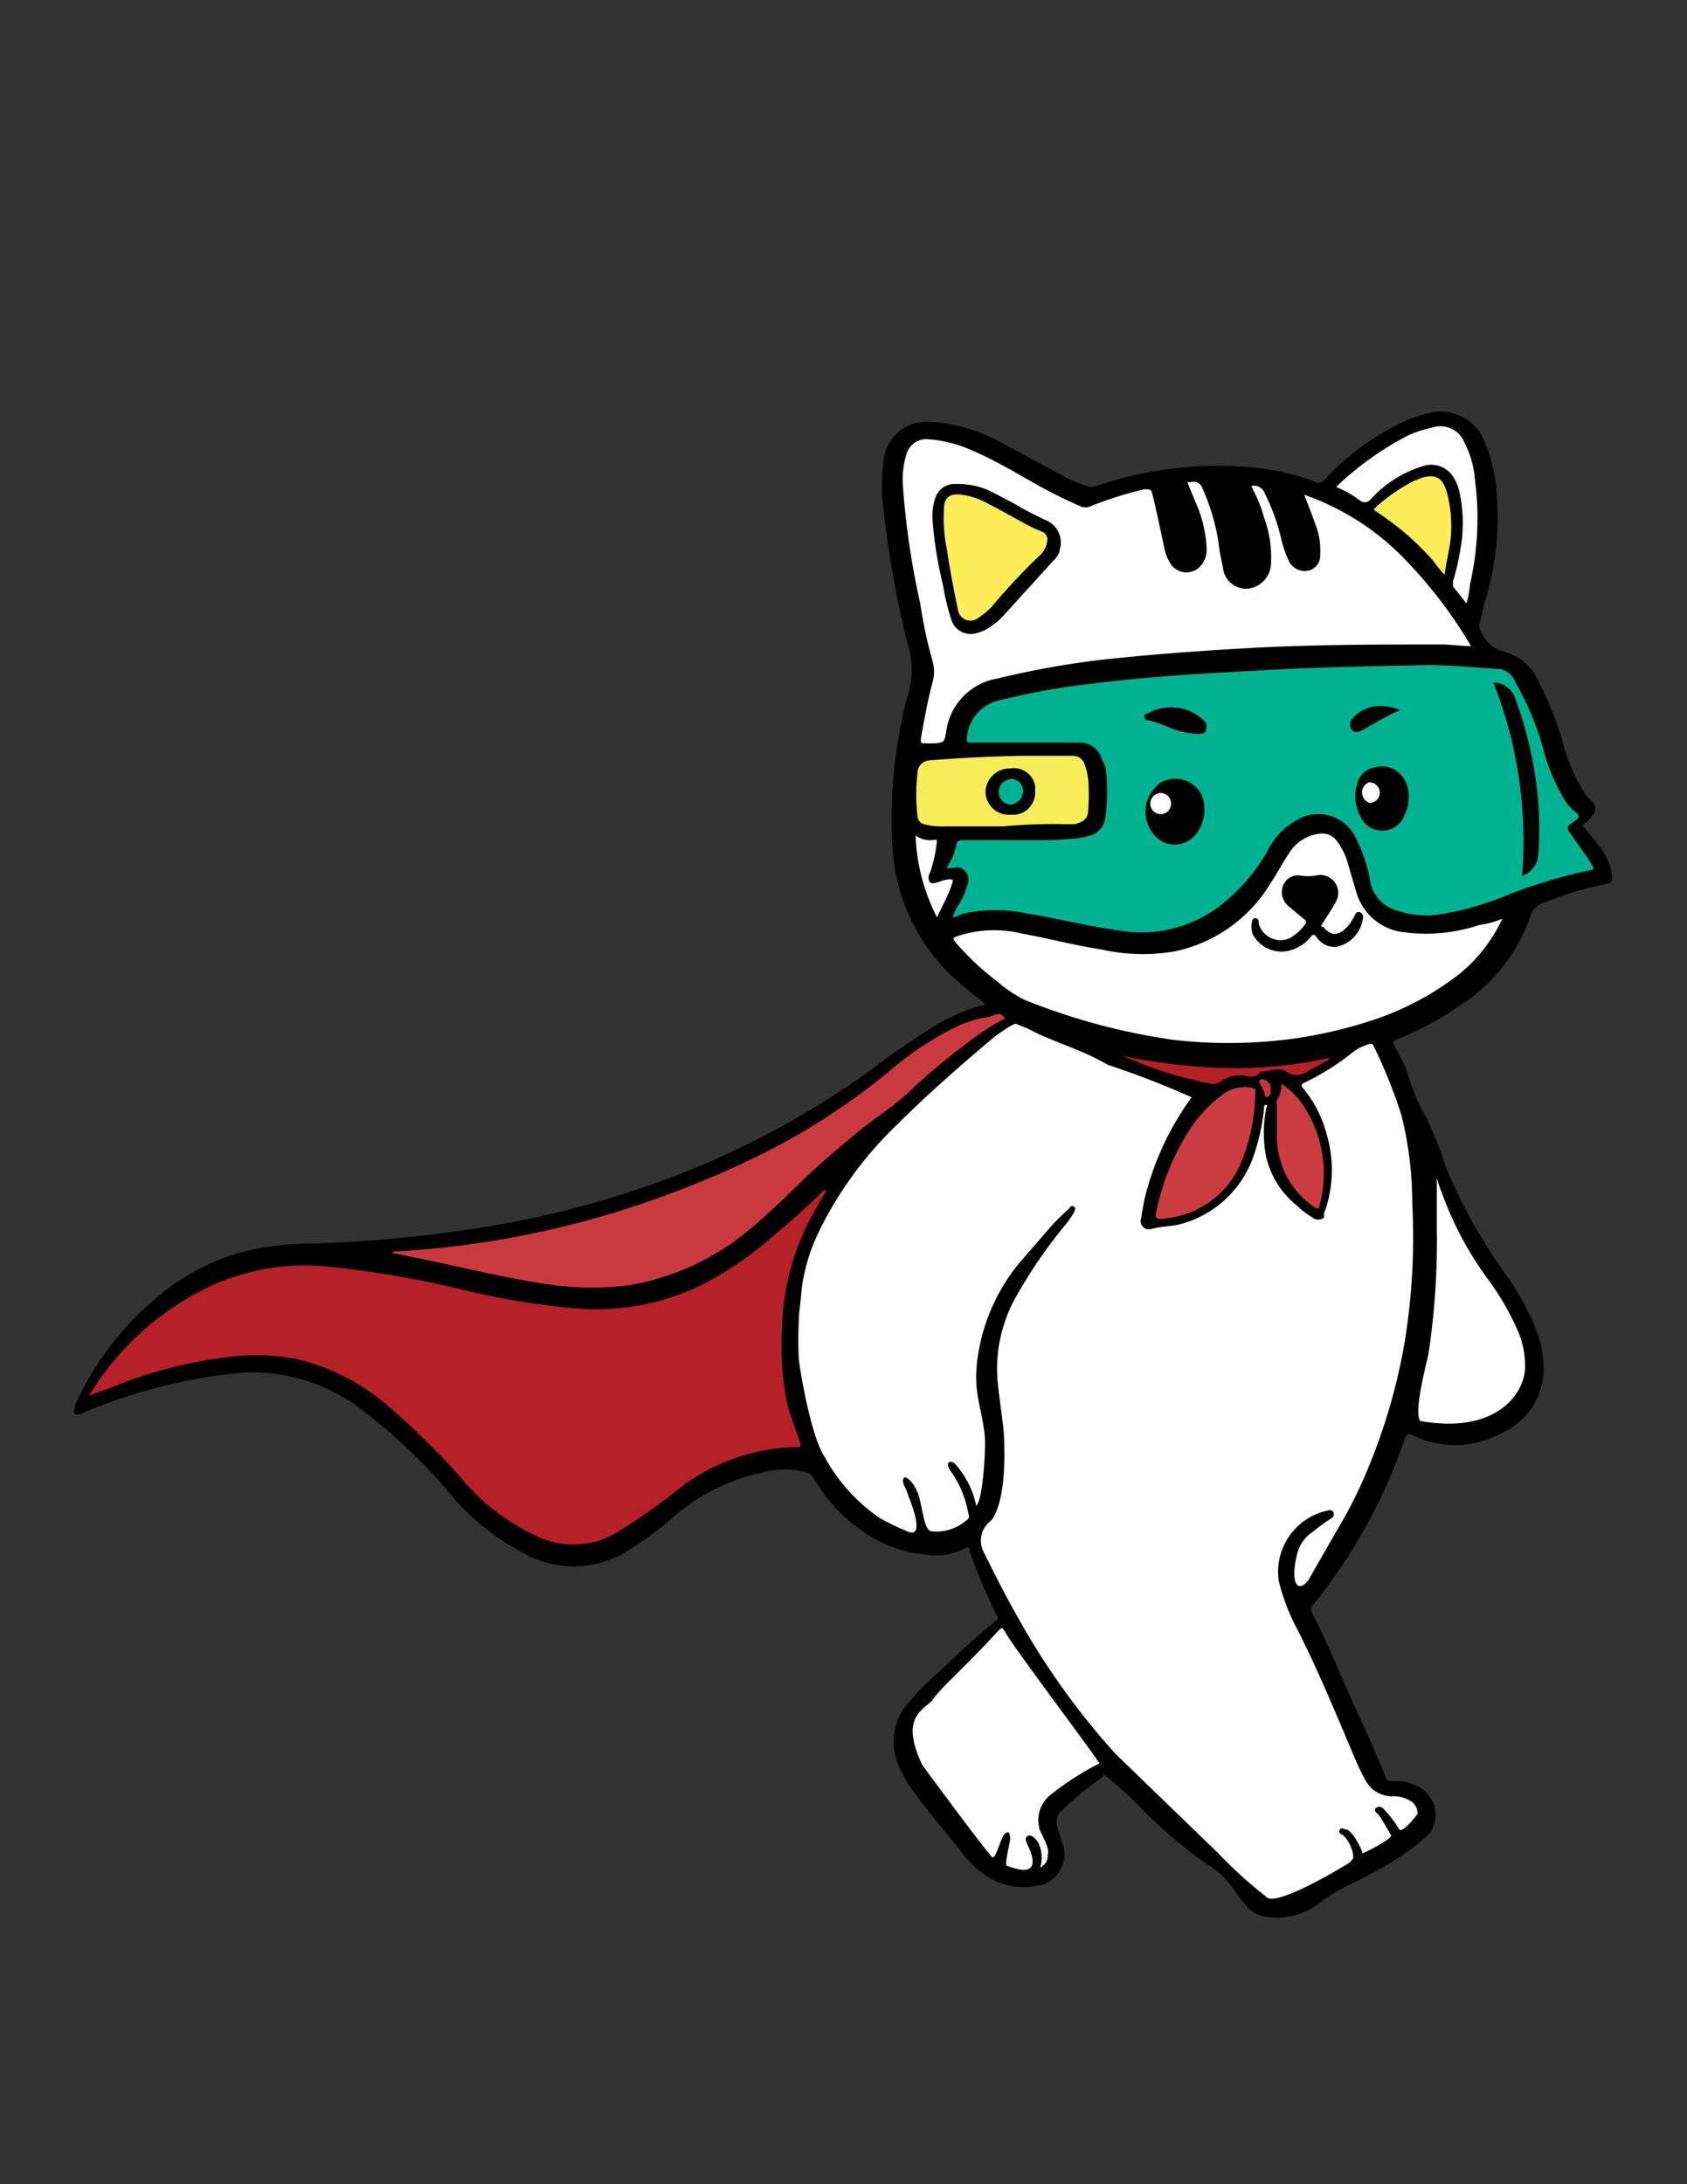 <svg id="Layer_1" data-name="Layer 1" xmlns="http://www.w3.org/2000/svg" viewBox="0 0 250 323.53"><rect x="0" y="0" width="250" height="323.53" fill="#333333" stroke="none"/><defs><style>.cls-1{fill:#00b390;}.cls-2{fill:#b62028;}.cls-3{fill:#ca3940;}.cls-4{fill:#fefefe;}.cls-5{fill:#fff;}.cls-6{fill:#ca3c41;}.cls-7{fill:#b52028;}.cls-8{fill:#c0383d;}.cls-9{fill:#020403;}.cls-10{fill:#010101;}.cls-11{fill:#fdfdfd;}.cls-12{fill:#fcfcfc;}.cls-13{fill:#f6ed58;}.cls-14{fill:#fbee59;}</style></defs><title>Kitten 1-01</title><path d="M146.09,148.76c-1.17-.94-2.4-1.85-3.45-2.79a28.55,28.55,0,0,1-10.37-20.26A70.78,70.78,0,0,1,134,105.09a12.43,12.43,0,0,1,.44-1.8,12.94,12.94,0,0,0,0-8.16,147.25,147.25,0,0,1-3.53-19.88,27,27,0,0,1,0-6.84,6.39,6.39,0,0,1,6.85-5.93h.47a25.33,25.33,0,0,1,10.44,3.24l9.61,5.16a23.41,23.41,0,0,0,3,1.2h.89a56.27,56.27,0,0,1,21.61-3,37.38,37.38,0,0,1,11,2.23,1.09,1.09,0,0,0,1.53-.29h0a37.77,37.77,0,0,1,11.16-8.3,18,18,0,0,1,3.89-1.44,7.05,7.05,0,0,1,8.69,4.24,23.66,23.66,0,0,1,1.78,8.22,42.32,42.32,0,0,1-1.54,14.59c-.43,1.27-.67,2.62-1,3.94a.93.93,0,0,0,0,.86h0a5.25,5.25,0,0,0,4,3.51,7.72,7.72,0,0,1,4.8,4.51,46.29,46.29,0,0,1,3.5,8.79,28.56,28.56,0,0,0,3,7.2,5.39,5.39,0,0,0,1.08,1.34,1.5,1.5,0,0,1,.54,2l0,0h0a5.08,5.08,0,0,1-1.76,1.75c1,1.13,1.9,2.24,2.77,3.41a9.63,9.63,0,0,1,1.7,4c0,.64,0,1.17-.77,1.27a50,50,0,0,0-9.12,2.71,3.06,3.06,0,0,0-2.28,2.23,25.71,25.71,0,0,1-10.68,13.28,45.86,45.86,0,0,1-9,4.8c-.58.24-.77.34-.44,1a20.59,20.59,0,0,1,2.41,5.5,24.41,24.41,0,0,0,2.18,4.8,58.74,58.74,0,0,1,3.05,7.66,79.31,79.31,0,0,0,9,16.06,38.37,38.37,0,0,1,4.41,8.11,16,16,0,0,1,1,4.32,10.48,10.48,0,0,1-6.07,10.85,14.26,14.26,0,0,1-13.3.34c-.72-.34-.87,0-1.11.46a80.14,80.14,0,0,1-13.68,24.77,1,1,0,0,0,0,1.23c2.71,5.33,4.8,10.82,7.42,16.3,1.2,2.66,2.4,5.37,3.48,8.06,0,.39.36.43.79.43a7,7,0,0,1,4.8,1.35,4.8,4.8,0,0,1,.91,6.36,40.46,40.46,0,0,1-4.8,3.75,74.63,74.63,0,0,1-7.2,3.91,26.9,26.9,0,0,0-4.8,3,10.3,10.3,0,0,1-6.89,1.8,4.8,4.8,0,0,1-3.56-1.7A26.46,26.46,0,0,1,183,280.1a12.49,12.49,0,0,0-4.08-3.94,68.09,68.09,0,0,1-10.54-9.07,57.42,57.42,0,0,0-4.81-4.28c0,.46-.86.84-1.44,1.32a46.6,46.6,0,0,0-4.8,4.08,2.11,2.11,0,0,0-.65,2.24,20.92,20.92,0,0,0,.85,2.76,4.8,4.8,0,0,1-3.13,6h-.28a10,10,0,0,1-7.81-1.25,15.82,15.82,0,0,1-4-3.84c-2.4-3.05-4.8-5.81-7-8.83a19.62,19.62,0,0,1-2.61-5,8.77,8.77,0,0,1,2.28-8.45,31.24,31.24,0,0,1,4.51-4.47,105.73,105.73,0,0,1,8.19-7.35c.43-.28,0-.57,0-.81a79.21,79.21,0,0,1-3.39-7.8l-.64-1.8c0-.34,0-.53-.58-.29a9.43,9.43,0,0,1-6.15.91,19.1,19.1,0,0,1-9.6-3.79,24.23,24.23,0,0,1-6.67-7.37,1.92,1.92,0,0,0-1.23-1,12.52,12.52,0,0,0-6.26,0,29.6,29.6,0,0,0-13.28,6.55,51.14,51.14,0,0,1-7.66,5.57,15.08,15.08,0,0,1-14.4,0,36.2,36.2,0,0,1-12-10,84.28,84.28,0,0,0-11.72-11,26.6,26.6,0,0,0-20.41-5.64,80.15,80.15,0,0,0-21.6,5.81c-.29,0-.67.34-1,0s0-.62,0-1a3.5,3.5,0,0,1,.38-.94,44.31,44.31,0,0,1,14.26-17.16,32.92,32.92,0,0,1,12.53-5.35,45.3,45.3,0,0,1,8.05-.72,194.81,194.81,0,0,0,25.28-2.4A141.61,141.61,0,0,0,103,173a129.42,129.42,0,0,0,25.88-14.38,115.6,115.6,0,0,1,10-6.89A29,29,0,0,1,146.09,148.76Z"/><path class="cls-1" d="M140.24,128.59a9.56,9.56,0,0,0,1.48-3.38c0-.58.39-.77,1-.77h10a55,55,0,0,0,6.55-.24,9.1,9.1,0,0,0,2.14-.41,3.06,3.06,0,0,0,2.4-2.76,27.48,27.48,0,0,0,0-7.47l-.48-1a3.45,3.45,0,0,0-3.58-2.57H143.89c-.56,0-.65,0-.6-.67a6.11,6.11,0,0,1,5-5.62,99.63,99.63,0,0,1,13.28-2.4c9.17-1.18,18.63-1.66,28-2.14,7.2-.36,14.62-.5,21.94-.65,3.6,0,7.2.39,10.93.6a3.3,3.3,0,0,1,2.23,2.14,41.92,41.92,0,0,1,4,9.6,29.31,29.31,0,0,0,3.29,7.8,7.93,7.93,0,0,0,1.66,1.76c.38.38.48.67,0,1l-.7.55c-.82.34-.62.87-.24,1.45l2.4,3.4c.34.48.65,1,.94,1.49s0,.53-.29.6a71.06,71.06,0,0,0-8.36,2.24c-2.13.67-4.12,1.53-6.07,2.25a43.83,43.83,0,0,1-8.88,2.19,14.68,14.68,0,0,1-5.91-.87,5.56,5.56,0,0,1-3.55-4.8,24.25,24.25,0,0,0-2.09-5.9,6.15,6.15,0,0,0-8.14-2.84l-.43.24a10.26,10.26,0,0,0-4.37,4.47,27.17,27.17,0,0,1-6.6,7.87,19.17,19.17,0,0,1-15.44,4.08c-4.8-.64-9.12-1.8-13.82-2.54a22.48,22.48,0,0,0-9.17,0l-1.71.65a6.06,6.06,0,0,1,.89-1.95,9.31,9.31,0,0,0,1.25-2.85,1.94,1.94,0,0,0-.93-2.59h0a1.61,1.61,0,0,0-1.06,0Z"/><path class="cls-2" d="M13.17,206.73l1.1-1.7a42.24,42.24,0,0,1,16.35-14.26,33.55,33.55,0,0,1,17.86-3.17,151.23,151.23,0,0,1,19,3.17,113.64,113.64,0,0,0,17.47,3,35.85,35.85,0,0,0,18.1-3,49.52,49.52,0,0,0,11.41-7.59c2.61-2.18,5.18-4.42,7.56-6.84h.48a51.8,51.8,0,0,0-2.86,5.09,36.05,36.05,0,0,0-3.74,15.39,42.32,42.32,0,0,0,.84,11.45c.53,1.85,1.25,3.65,1.85,5.45,0,.43.24.62-.32.62a29.43,29.43,0,0,0-18.43,6.8,87.48,87.48,0,0,1-8.19,5.71,12.5,12.5,0,0,1-12,.74,31.67,31.67,0,0,1-11.5-8.88,111,111,0,0,0-9.87-9.77,32.33,32.33,0,0,0-14.19-7.61A31.34,31.34,0,0,0,33.93,201a66.53,66.53,0,0,0-18.1,4.8A25.4,25.4,0,0,0,13.17,206.73Z"/><path class="cls-3" d="M148.93,150.92a22.53,22.53,0,0,0-4,2.4,97.51,97.51,0,0,0-9.79,8c-2.4,2.4-5.14,4-7.68,6.09s-4.9,4.06-7.3,6.29-5.67,5.6-8.79,8.17a37.47,37.47,0,0,1-18.24,8.52A45.74,45.74,0,0,1,79.67,190c-6.22-1-12.34-2.56-18.58-3.81l-3-.6c.29-.34.58-.24.84-.24a136.88,136.88,0,0,0,33.27-6.1A145.12,145.12,0,0,0,112,171.39a100,100,0,0,0,20.45-13.27,45.7,45.7,0,0,1,9.8-6.29,18.69,18.69,0,0,1,4.08-1.18,2.89,2.89,0,0,0,1.1-.38C148.25,150.1,148.64,150.29,148.93,150.92Z"/><path class="cls-4" d="M138.2,251.75a30,30,0,0,1,2.8-3.05c2.41-2.4,4.81-4.8,6.8-7,.69-.69.69-.69,1.13,0,1.2,2.24,13.49,18.49,14,19.5a42.25,42.25,0,0,0-7,4.46,4.8,4.8,0,0,0-1.94,5c0,.62,1.75,3.05,1.25,4.2.14,1.15-1.11,1.8-1.11,1.8.67-2.09-.17-4.58-1.61-4.8-.91.29-.36,1.08-.26,1.37,1.34,2.71,1.27,4.8-3,3.14-.55.2.55-3.93.45-4.2s0-1.1-.72-.62-1.41,4.13-2,3.48c-1-.94-10.32-13.59-10.32-13.59-3.07-6.62-.5-7.78,1.54-9.6Z"/><path class="cls-4" d="M185.42,72a1.66,1.66,0,0,1,2,1.06,30.43,30.43,0,0,1,2.4,6.55,16.17,16.17,0,0,0,1.1,3.32,2.62,2.62,0,0,0,2.72,1.63,2.24,2.24,0,0,0,2-2.4,10.66,10.66,0,0,0-.82-4.8c-.48-1.35-1-2.67-1.56-4.08a38.21,38.21,0,0,1,14.26,8.88A68.25,68.25,0,0,1,218,95.7c-1.56,0-3.05-.24-4.32-.24-9.8,0-19.57,0-29.36.58-7.2.41-14.26.93-21.61,1.75a131.47,131.47,0,0,0-14.88,2.71,9.19,9.19,0,0,0-7.61,7.88c-.29,1.63-.29,1.63-1.95,1.73h-1c-.89,0-.89,0-.75-1,.46-2.62.94-5.24,1.61-7.81a5.83,5.83,0,0,0,0-3.6,68.12,68.12,0,0,1-1.75-8.26,117.39,117.39,0,0,1-2.57-17.4,12.78,12.78,0,0,1,.53-4.8,3.05,3.05,0,0,1,3-2.19,19.32,19.32,0,0,1,7,1.8c3.72,1.59,7.2,3.82,10.65,5.67,1.76.94,3.56,1.8,5.36,2.57a1.92,1.92,0,0,0,1,0,55.69,55.69,0,0,1,8.25-2.62c.72,0,1,0,1.16.67.65,2.6,1.17,5.21,1.75,7.88a6.65,6.65,0,0,0,1.18,2.81,2.84,2.84,0,0,0,4,.24l.43-.48a3.6,3.6,0,0,0,.7-2.24,19,19,0,0,0-1.66-7c-.34-.77-.63-1.56-1-2.4s0-.48.29-.53a1.34,1.34,0,0,1,1.7.82h0a31.52,31.52,0,0,1,2.4,7.94,29.43,29.43,0,0,0,.67,3.75,3.44,3.44,0,0,0,3.59,3.27h.09a3.85,3.85,0,0,0,3.45-3.72,17,17,0,0,0-1-6.74A22.59,22.59,0,0,0,185.42,72Z"/><path class="cls-4" d="M222.63,136.08a23,23,0,0,1-6.36,8.19,42.76,42.76,0,0,1-12.85,6.84A67.88,67.88,0,0,1,190.51,154a71.61,71.61,0,0,1-16.81,0,94.36,94.36,0,0,1-21.94-5.93,19.07,19.07,0,0,1-3.94-2.66,40.1,40.1,0,0,1-6.1-5.69c-.6-.77-.6-.77.34-1.11a17.13,17.13,0,0,1,9.12-.38c4,.72,7.9,1.77,12,2.4a28.07,28.07,0,0,0,10.92.29,21.83,21.83,0,0,0,14.26-10.21c1.06-1.58,1.9-3.29,3-4.8a6,6,0,0,1,4.08-2.4,2.64,2.64,0,0,1,2.62,1,9.64,9.64,0,0,1,1.7,3.44l1.2,4.08a8.28,8.28,0,0,0,7.2,6.07A25.1,25.1,0,0,0,219.27,137,12.67,12.67,0,0,0,222.63,136.08Z"/><path class="cls-4" d="M198,72.13a45.82,45.82,0,0,1,10.69-7.64,16.27,16.27,0,0,1,3.48-1.13,3.81,3.81,0,0,1,4.8,2.09,14.63,14.63,0,0,1,1.61,5.6,44,44,0,0,1-.72,15.43,18,18,0,0,1-.53,2.91l-2-2.52V86.1a37.49,37.49,0,0,0,1.1-4.8,21.56,21.56,0,0,0-.21-8.69,6.67,6.67,0,0,0-.68-1.66,3.88,3.88,0,0,0-4.8-1.87,17.22,17.22,0,0,0-7.54,4.8,1.13,1.13,0,0,1-1.56.33l0,0h0A15.93,15.93,0,0,0,198,72.13Z"/><path class="cls-4" d="M138.87,135.89a28.58,28.58,0,0,1-3.19-12.15,3.55,3.55,0,0,0,2.8.65c.39,0,.39,0,.34.43a21.33,21.33,0,0,1-1,4.47,1.22,1.22,0,0,0,0,1.39c.43.36.86,0,1.27,0a4.12,4.12,0,0,1,1.54-.43c.48,0,.69,0,.48.57C140.57,132.62,139.52,134.38,138.87,135.89Z"/><path class="cls-5" d="M199.56,271c-.32,0-.75-.41-1,0s0,.62.36.77c1.13.79,1.87,3.14,1.54,3.58a3.17,3.17,0,0,1-1.21,1c-2.25,1.37-9.6,5.57-11.35,4.8a64.51,64.51,0,0,1-7.37-6.65l-15.2-14.69a109.3,109.3,0,0,1-14.57-20.38c-2-3.51-3.36-6.29-5.11-9.8a3.66,3.66,0,0,1,1.25-4.41c2-2.67,2.11-8.91,1.84-13.21-.28-2.57-.69-5.18-.93-7.73a21.8,21.8,0,0,1,3.07-12.75,70.69,70.69,0,0,1,7-10.1,14.8,14.8,0,0,0,1.29-1.87c0-.25.39-.51,0-.8s-.57,0-.76.29a31.16,31.16,0,0,0-3,3L151,187.14a28.26,28.26,0,0,0-6.15,14.19c-.67,4.8.63,7.2,1.06,11.12.24,1.56-.22,9.79-1.25,10.58a13,13,0,0,0-3.29-6.36c-1.27-.55-1,.72-.29,1.51a15.29,15.29,0,0,1,2.4,5.93c.29.82,0,.89-.67,1.4a6.75,6.75,0,0,1-4.66,1.32c-1.53,0-1.34-4.81-2.57-6.53-.24-.65-1.39-1.83-1.65-1.35s0,.65,0,1a8.31,8.31,0,0,1,.69,1.66c1.21,2.93,2.12,6.48-.45,5.09a32,32,0,0,1-3.77-1.83,26,26,0,0,1-8.21-9.09c-2.09-3.13-3.79-13.66-3.82-14.65a51.66,51.66,0,0,1,0-5.28c0-1.51.31-3,.41-4.8a27.62,27.62,0,0,1,2.66-8.79,55.63,55.63,0,0,1,11.46-15.63c4.41-4.41,9.12-8.54,13.87-12.55.31-.31,3.56-2.74,3.87-2.4l1.68.69c4.2,2.19,7.66,2.93,11.86,5.36a131.39,131.39,0,0,1,12.41,4.8,42.76,42.76,0,0,0-6.92,14.83c-.24,1.06-.38,2-.57,3.1a1.23,1.23,0,0,0,.76,1.56h0a1.27,1.27,0,0,0,.86,0c1.32-.38,2.81-.33,4.18-.69a15.75,15.75,0,0,0,10.78-9.85,30.56,30.56,0,0,0,1.63-7.2c0-.29,0-.67.31-.62s0,.43,0,.62a18.47,18.47,0,0,0,0,7,12.92,12.92,0,0,0,4.47,7.21,14,14,0,0,0,2.4,1.85,1.35,1.35,0,0,0,1.73,0v-.6a18.59,18.59,0,0,0,.36-11.79,17.78,17.78,0,0,0-3.46-6.75c-.38-.41-.24-.55,0-.74a36.47,36.47,0,0,0,7-4.32,7.24,7.24,0,0,1,2.62-1.44c.6-.24.74,0,.94.48a76.26,76.26,0,0,1,4,10,53.69,53.69,0,0,1,1.6,12.87,96.82,96.82,0,0,1-1.1,20.62,86.87,86.87,0,0,1-5.31,18.49,65,65,0,0,1-4.41,8.93L193.92,234c-1.64,2.19-2.81.41-1.64-4a5.37,5.37,0,0,1,2.26-3.1,25.42,25.42,0,0,1,2.76-2,.72.72,0,0,0,.34-.81.6.6,0,0,0-.68-.39h0a9.29,9.29,0,0,0-7.46,10.47,30.32,30.32,0,0,0,2.66,7c3.34,6.53,6.1,13.37,8.93,20q.54,1.23,1.2,2.4a4.48,4.48,0,0,0,4.25,2.5,4.7,4.7,0,0,1,2.4.65,2.06,2.06,0,0,1,1.11,2s-2.23,2.95-2.71,2.23a17.33,17.33,0,0,0-2.41-3.12.78.78,0,0,0-1.05,0c-.29.29,0,.63.29.84s1.68,2.69,1.92,3.07c.64.49-3.82,2.67-4.25,2.81C202.25,274.89,200.71,271.36,199.56,271Z"/><path class="cls-5" d="M211.7,200.47a112.83,112.83,0,0,0,1.23-18.54V174.4a10.3,10.3,0,0,0,.67,2.08,50.11,50.11,0,0,0,7.2,13.4,40.56,40.56,0,0,1,4.32,7.68,13.24,13.24,0,0,1,.87,5.28c-.22,3.75-4.42,9.61-15.51,7.64C209.38,209.25,211.61,201.14,211.7,200.47Z"/><path class="cls-6" d="M186,162a27.13,27.13,0,0,1-2.4,10.93,13.52,13.52,0,0,1-10.66,7.51c-1.85.34-1.85,0-1.44-1.61a35.05,35.05,0,0,1,5.24-12.17,21,21,0,0,1,4.8-4.8,5.48,5.48,0,0,1,4-.72C186,161.22,186.14,161.46,186,162Z"/><path class="cls-6" d="M189.88,160.52a11.63,11.63,0,0,1,3.58,3.74,18.06,18.06,0,0,1,2.09,14.26c0,.63-.34.58-.77.29a12.61,12.61,0,0,1-5.55-10.51v-4.61a2.36,2.36,0,0,1,0-.75A3.72,3.72,0,0,0,189.88,160.52Z"/><path class="cls-7" d="M166.38,156.41a85,85,0,0,0,15.24,1.78,63.13,63.13,0,0,0,15.32-1.49c0,.39-.34.43-.5.53l-2.76,1.51a2.57,2.57,0,0,1-3.05,0c-1.13-.74-2.57,0-3.84,0h0c-.63,1-1.49.77-2.41.58a4.81,4.81,0,0,0-3.52.91,1.87,1.87,0,0,1-1.47.29,62.57,62.57,0,0,1-12.77-4Z"/><path class="cls-8" d="M188.32,161.26v.58a.73.73,0,0,1-.62.67c-.29,0-.29-.43-.34-.67a11.44,11.44,0,0,0-.65-1.37c-.28-.43,0-.57.34-.62a1.34,1.34,0,0,1,1.27,1.37Z"/><path class="cls-9" d="M221.31,101.1a3.45,3.45,0,0,1,3.26,2.4,58.73,58.73,0,0,1,3.05,12.18,51.33,51.33,0,0,1,.34,11,3.49,3.49,0,0,1-2.4,3.05A63.68,63.68,0,0,0,221.31,101.1Z"/><path d="M178.48,120.12a5.48,5.48,0,0,1-.94,3,4,4,0,0,1-5.47,1.44h0a4.27,4.27,0,0,1-.89-.75,5.2,5.2,0,0,1,.21-7.36l0,0h0a3.54,3.54,0,0,1,.63-.53,4.36,4.36,0,0,1,5.9,1.56,4.48,4.48,0,0,1,.55,1.92Z"/><path d="M208.75,118.41a5.23,5.23,0,0,1-.57,2.23,3.49,3.49,0,0,1-4.4,2.23l-.05,0a3.52,3.52,0,0,1-2.06-1.82,6.11,6.11,0,0,1-.58-4.8,3.2,3.2,0,0,1,2.62-2.57,3.76,3.76,0,0,1,4.2,1.46A4.82,4.82,0,0,1,208.75,118.41Z"/><path d="M173.82,104.78a6.75,6.75,0,0,1,4.42,1.8,1.32,1.32,0,0,1,.48,1.51c0,.62-.79.62-1.37.62a12.86,12.86,0,0,1-4.18-1,27.57,27.57,0,0,0-2.81-1c-.28,0-.72,0-.76-.53s.43-.43.67-.6A7.08,7.08,0,0,1,173.82,104.78Z"/><path class="cls-10" d="M207.48,105.16a61,61,0,0,0-5.57,3c-.58.29-1.08.44-1.51,0a1.26,1.26,0,0,1,0-1.7,5.4,5.4,0,0,1,4.8-1.85A7.8,7.8,0,0,1,207.48,105.16Z"/><path d="M138.2,77.07a8.09,8.09,0,0,1,.43-3.38,3,3,0,0,1,3.09-2,11.34,11.34,0,0,1,5.43,1.25l3.34,1.76c1.41.86,2.83,1.56,4.32,2.28A3.6,3.6,0,0,1,157,81.57v.16a3.5,3.5,0,0,1-1,1.42c-2.4,2.66-4.8,5.28-7.2,7.94a11,11,0,0,1-2.66,2.14,5.41,5.41,0,0,1-1.51.57,3,3,0,0,1-3.65-2,34.9,34.9,0,0,1-1.25-5.23A56.56,56.56,0,0,1,138.2,77.07Z"/><path d="M195.4,129.62a2.65,2.65,0,0,1,2.9,2.36v0a2.75,2.75,0,0,1-.29,1.52c-.58,1.05-1.2,2-1.85,3s-.33.58,0,.87h0c1.47,1.75,2.74.79,3.75-.38a10.79,10.79,0,0,0,.91-1.49.51.51,0,0,1,.59-.4l.11,0a.8.8,0,0,1,.48.74,5,5,0,0,1-4,4.42,3.17,3.17,0,0,1-2.9-1.47c-.34-.43-.48-.43-.87,0a5.75,5.75,0,0,1-2.4,1.76,4.8,4.8,0,0,1-6.29-2.4v-.15a3.21,3.21,0,0,1,0-1.51A.54.54,0,0,1,186,136h0c.34,0,.44.24.53.43v.34a3.33,3.33,0,0,0,4,2.4h0a2.6,2.6,0,0,0,1.15-.57,6.36,6.36,0,0,0,1.66-1.61c.24-.34.29-.48,0-.77l-2.4-2a2.71,2.71,0,0,1-.82-3,2.39,2.39,0,0,1,2.4-1.56A7.35,7.35,0,0,0,195.4,129.62Z"/><path class="cls-11" d="M173.53,119a1.52,1.52,0,0,1-1.46,1.6h0a1.57,1.57,0,0,1-1.61-1.51h0a1.6,1.6,0,0,1,1.52-1.63h0a1.55,1.55,0,0,1,1.56,1.49h0Z"/><path class="cls-12" d="M203,115.89a1.52,1.52,0,0,1,1.47,1.51h0a1.52,1.52,0,0,1-1.47,1.54h0a1.64,1.64,0,0,1-1.1-2,1.69,1.69,0,0,1,1.1-1.11Z"/><path class="cls-13" d="M148.64,122.4h-8.55a10.13,10.13,0,0,1-3.05-.29,1.31,1.31,0,0,1-1.08-1.27,27.39,27.39,0,0,1,0-6.27,1.89,1.89,0,0,1,1.76-1.94h0c4.8-.39,9.12-.58,13.58-.68H159a1.81,1.81,0,0,1,1.75,1.32,8.67,8.67,0,0,1,.53,2.41,27.11,27.11,0,0,1,0,4c0,1.53-.53,2-2,2.4h-1.54A81.65,81.65,0,0,0,148.64,122.4Z"/><path class="cls-14" d="M214.08,85.14a17,17,0,0,1-1.7-2.09,40.6,40.6,0,0,0-8.33-7.2c-.48-.29-.58-.43,0-.87a26.49,26.49,0,0,1,5.47-3.74l1.22-.48c2-.58,3,0,3.63,2a19.22,19.22,0,0,1,.48,8C214.61,82.11,214.27,83.7,214.08,85.14Z"/><path class="cls-14" d="M142.08,73.23a10.94,10.94,0,0,1,4.42,1.42c2,1,4,2.18,5.91,3.19a17.08,17.08,0,0,0,2.09.94,1.25,1.25,0,0,1,.69,1.39,3.39,3.39,0,0,1-1,2,88.92,88.92,0,0,0-6.8,7.2,10,10,0,0,1-2.4,2.14,1.86,1.86,0,0,1-2.61-.24h0a2,2,0,0,1-.44-1c-.6-3-1.17-5.83-1.6-8.79a23.41,23.41,0,0,1-.44-6.36C140,73.78,140.62,73.18,142.08,73.23Z"/><path class="cls-10" d="M153.39,117.14a3.31,3.31,0,0,1-3,3.55h-.74a3.46,3.46,0,0,1-3.6-3.31v-.24h0a3.59,3.59,0,0,1,3.62-3.31,3.24,3.24,0,0,1,3.75,2.61h0A5.46,5.46,0,0,1,153.39,117.14Z"/><path class="cls-1" d="M149.6,115.36a1.83,1.83,0,0,1,2,1.59.55.55,0,0,1,0,.31,2,2,0,0,1-1.94,1.92h0a1.88,1.88,0,0,1-1.64-2.06h0a1.89,1.89,0,0,1,1.61-1.68Z"/></svg>